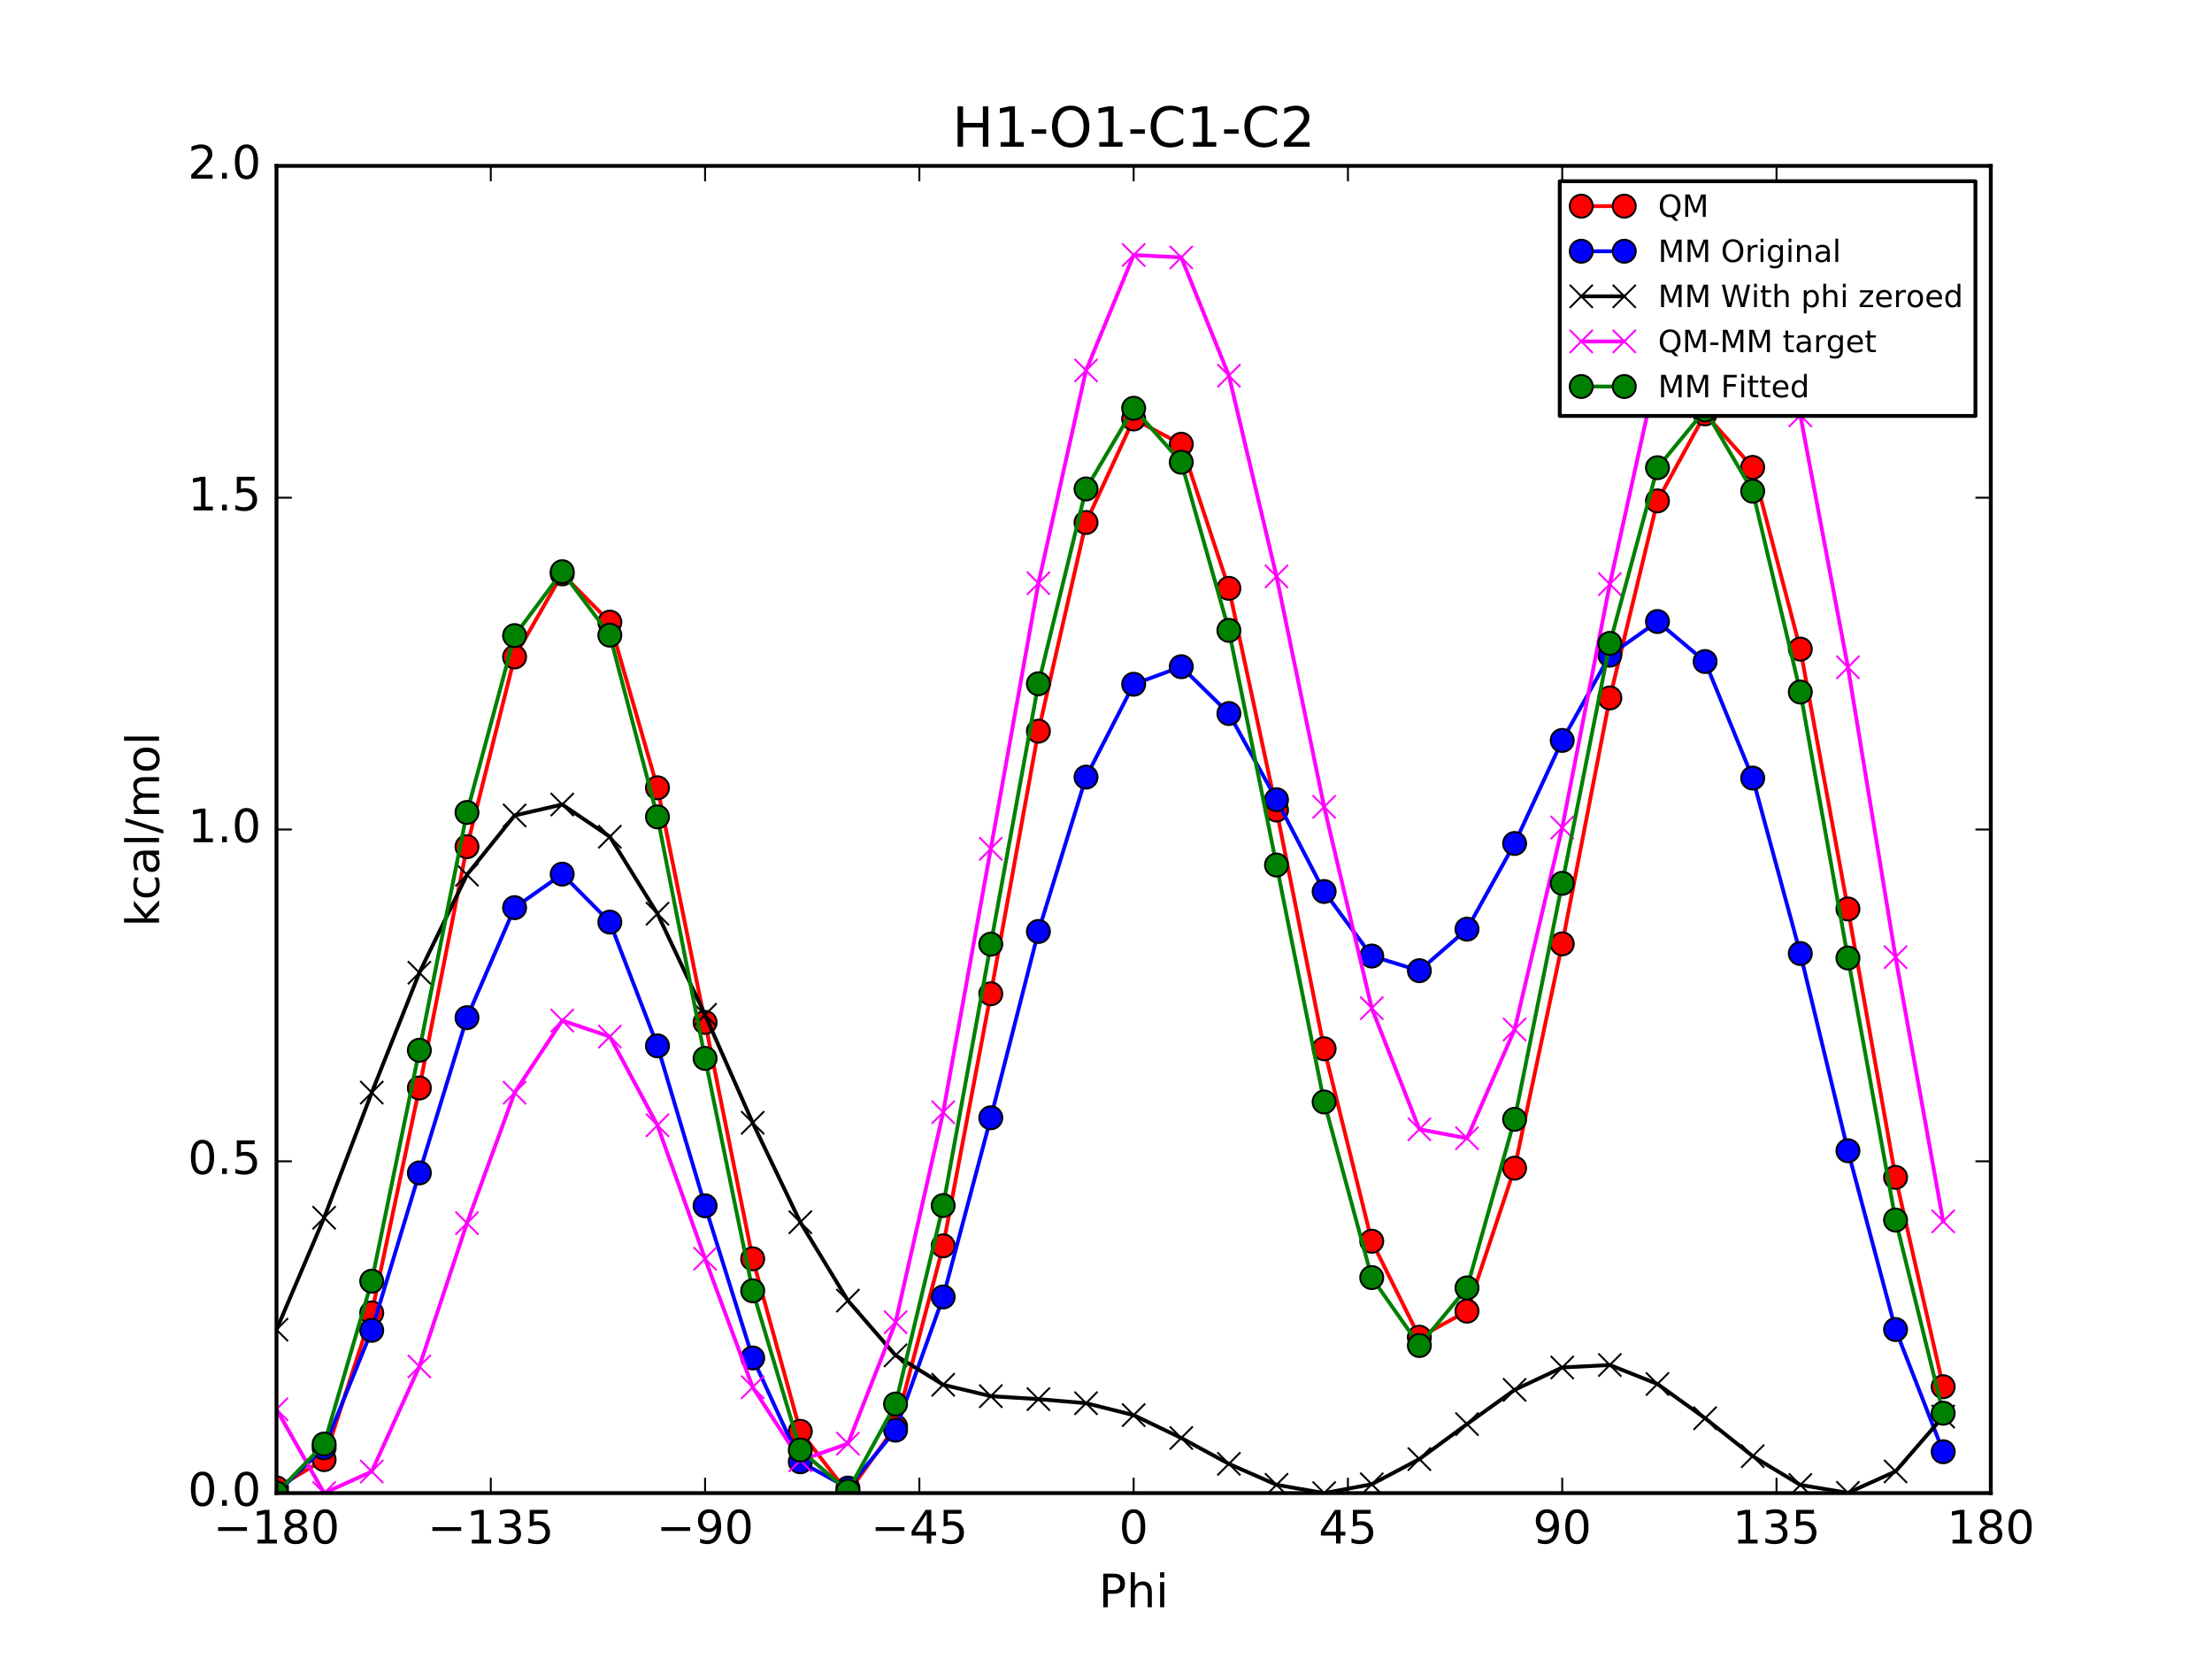 <?xml version="1.0" encoding="utf-8" standalone="no"?>
<!DOCTYPE svg PUBLIC "-//W3C//DTD SVG 1.1//EN"
  "http://www.w3.org/Graphics/SVG/1.1/DTD/svg11.dtd">
<!-- Created with matplotlib (http://matplotlib.org/) -->
<svg height="432pt" version="1.1" viewBox="0 0 576 432" width="576pt" xmlns="http://www.w3.org/2000/svg" xmlns:xlink="http://www.w3.org/1999/xlink">
 <defs>
  <style type="text/css">
*{stroke-linecap:butt;stroke-linejoin:round;stroke-miterlimit:100000;}
  </style>
 </defs>
 <g id="figure_1">
  <g id="patch_1">
   <path d="M 0 432 
L 576 432 
L 576 0 
L 0 0 
z
" style="fill:#ffffff;"/>
  </g>
  <g id="axes_1">
   <g id="patch_2">
    <path d="M 72 388.8 
L 518.4 388.8 
L 518.4 43.2 
L 72 43.2 
z
" style="fill:#ffffff;"/>
   </g>
   <g id="line2d_1">
    <path clip-path="url(#p2e9e40f74b)" d="M 71.999 387.426 
L 84.4 380.09 
L 96.8 341.88 
L 109.2 283.309 
L 121.6 220.476 
L 134 171.074 
L 146.4 149.437 
L 158.8 162.001 
L 171.2 205.14 
L 183.6 266.223 
L 196 327.788 
L 208.4 372.72 
L 220.8 388.8 
L 233.2 371.443 
L 245.6 324.41 
L 258 258.779 
L 270.4 190.395 
L 282.8 136.057 
L 295.201 109.093 
L 307.6 115.679 
L 320 153.201 
L 332.4 210.924 
L 344.8 273.092 
L 357.2 323.214 
L 369.6 348.205 
L 382 341.42 
L 394.4 304.19 
L 406.8 245.779 
L 419.2 181.737 
L 431.6 130.43 
L 444 107.78 
L 456.4 121.707 
L 468.8 169.029 
L 481.2 236.691 
L 493.6 306.591 
L 506 361.1 
" style="fill:none;stroke:#ff0000;stroke-linecap:square;"/>
    <defs>
     <path d="M 0 3 
C 0.796 3 1.559 2.684 2.121 2.121 
C 2.684 1.559 3 0.796 3 0 
C 3 -0.796 2.684 -1.559 2.121 -2.121 
C 1.559 -2.684 0.796 -3 0 -3 
C -0.796 -3 -1.559 -2.684 -2.121 -2.121 
C -2.684 -1.559 -3 -0.796 -3 0 
C -3 0.796 -2.684 1.559 -2.121 2.121 
C -1.559 2.684 -0.796 3 0 3 
z
" id="m0a4143862d" style="stroke:#000000;stroke-width:0.5;"/>
    </defs>
    <g clip-path="url(#p2e9e40f74b)">
     <use style="fill:#ff0000;stroke:#000000;stroke-width:0.5;" x="71.999" xlink:href="#m0a4143862d" y="387.426"/>
     <use style="fill:#ff0000;stroke:#000000;stroke-width:0.5;" x="84.4" xlink:href="#m0a4143862d" y="380.09"/>
     <use style="fill:#ff0000;stroke:#000000;stroke-width:0.5;" x="96.8" xlink:href="#m0a4143862d" y="341.88"/>
     <use style="fill:#ff0000;stroke:#000000;stroke-width:0.5;" x="109.2" xlink:href="#m0a4143862d" y="283.309"/>
     <use style="fill:#ff0000;stroke:#000000;stroke-width:0.5;" x="121.6" xlink:href="#m0a4143862d" y="220.476"/>
     <use style="fill:#ff0000;stroke:#000000;stroke-width:0.5;" x="134" xlink:href="#m0a4143862d" y="171.074"/>
     <use style="fill:#ff0000;stroke:#000000;stroke-width:0.5;" x="146.4" xlink:href="#m0a4143862d" y="149.437"/>
     <use style="fill:#ff0000;stroke:#000000;stroke-width:0.5;" x="158.8" xlink:href="#m0a4143862d" y="162.001"/>
     <use style="fill:#ff0000;stroke:#000000;stroke-width:0.5;" x="171.2" xlink:href="#m0a4143862d" y="205.14"/>
     <use style="fill:#ff0000;stroke:#000000;stroke-width:0.5;" x="183.6" xlink:href="#m0a4143862d" y="266.223"/>
     <use style="fill:#ff0000;stroke:#000000;stroke-width:0.5;" x="196" xlink:href="#m0a4143862d" y="327.788"/>
     <use style="fill:#ff0000;stroke:#000000;stroke-width:0.5;" x="208.4" xlink:href="#m0a4143862d" y="372.72"/>
     <use style="fill:#ff0000;stroke:#000000;stroke-width:0.5;" x="220.8" xlink:href="#m0a4143862d" y="388.8"/>
     <use style="fill:#ff0000;stroke:#000000;stroke-width:0.5;" x="233.2" xlink:href="#m0a4143862d" y="371.443"/>
     <use style="fill:#ff0000;stroke:#000000;stroke-width:0.5;" x="245.6" xlink:href="#m0a4143862d" y="324.41"/>
     <use style="fill:#ff0000;stroke:#000000;stroke-width:0.5;" x="258" xlink:href="#m0a4143862d" y="258.779"/>
     <use style="fill:#ff0000;stroke:#000000;stroke-width:0.5;" x="270.4" xlink:href="#m0a4143862d" y="190.395"/>
     <use style="fill:#ff0000;stroke:#000000;stroke-width:0.5;" x="282.8" xlink:href="#m0a4143862d" y="136.057"/>
     <use style="fill:#ff0000;stroke:#000000;stroke-width:0.5;" x="295.201" xlink:href="#m0a4143862d" y="109.093"/>
     <use style="fill:#ff0000;stroke:#000000;stroke-width:0.5;" x="307.6" xlink:href="#m0a4143862d" y="115.679"/>
     <use style="fill:#ff0000;stroke:#000000;stroke-width:0.5;" x="320" xlink:href="#m0a4143862d" y="153.201"/>
     <use style="fill:#ff0000;stroke:#000000;stroke-width:0.5;" x="332.4" xlink:href="#m0a4143862d" y="210.924"/>
     <use style="fill:#ff0000;stroke:#000000;stroke-width:0.5;" x="344.8" xlink:href="#m0a4143862d" y="273.092"/>
     <use style="fill:#ff0000;stroke:#000000;stroke-width:0.5;" x="357.2" xlink:href="#m0a4143862d" y="323.214"/>
     <use style="fill:#ff0000;stroke:#000000;stroke-width:0.5;" x="369.6" xlink:href="#m0a4143862d" y="348.205"/>
     <use style="fill:#ff0000;stroke:#000000;stroke-width:0.5;" x="382" xlink:href="#m0a4143862d" y="341.42"/>
     <use style="fill:#ff0000;stroke:#000000;stroke-width:0.5;" x="394.4" xlink:href="#m0a4143862d" y="304.19"/>
     <use style="fill:#ff0000;stroke:#000000;stroke-width:0.5;" x="406.8" xlink:href="#m0a4143862d" y="245.779"/>
     <use style="fill:#ff0000;stroke:#000000;stroke-width:0.5;" x="419.2" xlink:href="#m0a4143862d" y="181.737"/>
     <use style="fill:#ff0000;stroke:#000000;stroke-width:0.5;" x="431.6" xlink:href="#m0a4143862d" y="130.43"/>
     <use style="fill:#ff0000;stroke:#000000;stroke-width:0.5;" x="444" xlink:href="#m0a4143862d" y="107.78"/>
     <use style="fill:#ff0000;stroke:#000000;stroke-width:0.5;" x="456.4" xlink:href="#m0a4143862d" y="121.707"/>
     <use style="fill:#ff0000;stroke:#000000;stroke-width:0.5;" x="468.8" xlink:href="#m0a4143862d" y="169.029"/>
     <use style="fill:#ff0000;stroke:#000000;stroke-width:0.5;" x="481.2" xlink:href="#m0a4143862d" y="236.691"/>
     <use style="fill:#ff0000;stroke:#000000;stroke-width:0.5;" x="493.6" xlink:href="#m0a4143862d" y="306.591"/>
     <use style="fill:#ff0000;stroke:#000000;stroke-width:0.5;" x="506" xlink:href="#m0a4143862d" y="361.1"/>
    </g>
   </g>
   <g id="line2d_2">
    <path clip-path="url(#p2e9e40f74b)" d="M 71.999 388.8 
L 84.4 377.006 
L 96.8 346.412 
L 109.2 305.419 
L 121.6 264.995 
L 134 236.35 
L 146.4 227.619 
L 158.8 240.115 
L 171.2 272.345 
L 183.6 313.984 
L 196 353.609 
L 208.4 380.646 
L 220.8 387.486 
L 233.2 372.417 
L 245.6 337.725 
L 258 291.069 
L 270.4 242.551 
L 282.8 202.361 
L 295.201 178.176 
L 307.6 173.609 
L 320 185.798 
L 332.4 208.242 
L 344.8 232.142 
L 357.2 248.954 
L 369.6 252.767 
L 382 241.955 
L 394.4 219.638 
L 406.8 192.804 
L 419.2 170.608 
L 431.6 161.842 
L 444 172.26 
L 456.4 202.609 
L 468.8 248.292 
L 481.2 299.647 
L 493.6 346.208 
L 506 378.029 
" style="fill:none;stroke:#0000ff;stroke-linecap:square;"/>
    <defs>
     <path d="M 0 3 
C 0.796 3 1.559 2.684 2.121 2.121 
C 2.684 1.559 3 0.796 3 0 
C 3 -0.796 2.684 -1.559 2.121 -2.121 
C 1.559 -2.684 0.796 -3 0 -3 
C -0.796 -3 -1.559 -2.684 -2.121 -2.121 
C -2.684 -1.559 -3 -0.796 -3 0 
C -3 0.796 -2.684 1.559 -2.121 2.121 
C -1.559 2.684 -0.796 3 0 3 
z
" id="m59831b2084" style="stroke:#000000;stroke-width:0.5;"/>
    </defs>
    <g clip-path="url(#p2e9e40f74b)">
     <use style="fill:#0000ff;stroke:#000000;stroke-width:0.5;" x="71.999" xlink:href="#m59831b2084" y="388.8"/>
     <use style="fill:#0000ff;stroke:#000000;stroke-width:0.5;" x="84.4" xlink:href="#m59831b2084" y="377.006"/>
     <use style="fill:#0000ff;stroke:#000000;stroke-width:0.5;" x="96.8" xlink:href="#m59831b2084" y="346.412"/>
     <use style="fill:#0000ff;stroke:#000000;stroke-width:0.5;" x="109.2" xlink:href="#m59831b2084" y="305.419"/>
     <use style="fill:#0000ff;stroke:#000000;stroke-width:0.5;" x="121.6" xlink:href="#m59831b2084" y="264.995"/>
     <use style="fill:#0000ff;stroke:#000000;stroke-width:0.5;" x="134" xlink:href="#m59831b2084" y="236.35"/>
     <use style="fill:#0000ff;stroke:#000000;stroke-width:0.5;" x="146.4" xlink:href="#m59831b2084" y="227.619"/>
     <use style="fill:#0000ff;stroke:#000000;stroke-width:0.5;" x="158.8" xlink:href="#m59831b2084" y="240.115"/>
     <use style="fill:#0000ff;stroke:#000000;stroke-width:0.5;" x="171.2" xlink:href="#m59831b2084" y="272.345"/>
     <use style="fill:#0000ff;stroke:#000000;stroke-width:0.5;" x="183.6" xlink:href="#m59831b2084" y="313.984"/>
     <use style="fill:#0000ff;stroke:#000000;stroke-width:0.5;" x="196" xlink:href="#m59831b2084" y="353.609"/>
     <use style="fill:#0000ff;stroke:#000000;stroke-width:0.5;" x="208.4" xlink:href="#m59831b2084" y="380.646"/>
     <use style="fill:#0000ff;stroke:#000000;stroke-width:0.5;" x="220.8" xlink:href="#m59831b2084" y="387.486"/>
     <use style="fill:#0000ff;stroke:#000000;stroke-width:0.5;" x="233.2" xlink:href="#m59831b2084" y="372.417"/>
     <use style="fill:#0000ff;stroke:#000000;stroke-width:0.5;" x="245.6" xlink:href="#m59831b2084" y="337.725"/>
     <use style="fill:#0000ff;stroke:#000000;stroke-width:0.5;" x="258" xlink:href="#m59831b2084" y="291.069"/>
     <use style="fill:#0000ff;stroke:#000000;stroke-width:0.5;" x="270.4" xlink:href="#m59831b2084" y="242.551"/>
     <use style="fill:#0000ff;stroke:#000000;stroke-width:0.5;" x="282.8" xlink:href="#m59831b2084" y="202.361"/>
     <use style="fill:#0000ff;stroke:#000000;stroke-width:0.5;" x="295.201" xlink:href="#m59831b2084" y="178.176"/>
     <use style="fill:#0000ff;stroke:#000000;stroke-width:0.5;" x="307.6" xlink:href="#m59831b2084" y="173.609"/>
     <use style="fill:#0000ff;stroke:#000000;stroke-width:0.5;" x="320" xlink:href="#m59831b2084" y="185.798"/>
     <use style="fill:#0000ff;stroke:#000000;stroke-width:0.5;" x="332.4" xlink:href="#m59831b2084" y="208.242"/>
     <use style="fill:#0000ff;stroke:#000000;stroke-width:0.5;" x="344.8" xlink:href="#m59831b2084" y="232.142"/>
     <use style="fill:#0000ff;stroke:#000000;stroke-width:0.5;" x="357.2" xlink:href="#m59831b2084" y="248.954"/>
     <use style="fill:#0000ff;stroke:#000000;stroke-width:0.5;" x="369.6" xlink:href="#m59831b2084" y="252.767"/>
     <use style="fill:#0000ff;stroke:#000000;stroke-width:0.5;" x="382" xlink:href="#m59831b2084" y="241.955"/>
     <use style="fill:#0000ff;stroke:#000000;stroke-width:0.5;" x="394.4" xlink:href="#m59831b2084" y="219.638"/>
     <use style="fill:#0000ff;stroke:#000000;stroke-width:0.5;" x="406.8" xlink:href="#m59831b2084" y="192.804"/>
     <use style="fill:#0000ff;stroke:#000000;stroke-width:0.5;" x="419.2" xlink:href="#m59831b2084" y="170.608"/>
     <use style="fill:#0000ff;stroke:#000000;stroke-width:0.5;" x="431.6" xlink:href="#m59831b2084" y="161.842"/>
     <use style="fill:#0000ff;stroke:#000000;stroke-width:0.5;" x="444" xlink:href="#m59831b2084" y="172.26"/>
     <use style="fill:#0000ff;stroke:#000000;stroke-width:0.5;" x="456.4" xlink:href="#m59831b2084" y="202.609"/>
     <use style="fill:#0000ff;stroke:#000000;stroke-width:0.5;" x="468.8" xlink:href="#m59831b2084" y="248.292"/>
     <use style="fill:#0000ff;stroke:#000000;stroke-width:0.5;" x="481.2" xlink:href="#m59831b2084" y="299.647"/>
     <use style="fill:#0000ff;stroke:#000000;stroke-width:0.5;" x="493.6" xlink:href="#m59831b2084" y="346.208"/>
     <use style="fill:#0000ff;stroke:#000000;stroke-width:0.5;" x="506" xlink:href="#m59831b2084" y="378.029"/>
    </g>
   </g>
   <g id="line2d_3">
    <path clip-path="url(#p2e9e40f74b)" d="M 71.999 346.251 
L 84.4 317.097 
L 96.8 284.506 
L 109.2 253.295 
L 121.6 227.773 
L 134 212.345 
L 146.4 209.496 
L 158.8 217.886 
L 171.2 237.927 
L 183.6 264.258 
L 196 292.369 
L 208.4 318.264 
L 220.8 338.672 
L 233.2 352.933 
L 245.6 360.593 
L 258 363.56 
L 270.4 364.33 
L 282.8 365.393 
L 295.201 368.498 
L 307.6 374.45 
L 320 381.185 
L 332.4 386.639 
L 344.8 388.8 
L 357.2 386.502 
L 369.6 379.946 
L 382 370.833 
L 394.4 361.921 
L 406.8 356.089 
L 419.2 355.445 
L 431.6 360.387 
L 444 369.303 
L 456.4 379.185 
L 468.8 386.678 
L 481.2 388.736 
L 493.6 383.147 
L 506 368.866 
" style="fill:none;stroke:#000000;stroke-linecap:square;"/>
    <defs>
     <path d="M -3 3 
L 3 -3 
M -3 -3 
L 3 3 
" id="m390452fdbb" style="stroke:#000000;stroke-width:0.5;"/>
    </defs>
    <g clip-path="url(#p2e9e40f74b)">
     <use style="stroke:#000000;stroke-width:0.5;" x="71.999" xlink:href="#m390452fdbb" y="346.251"/>
     <use style="stroke:#000000;stroke-width:0.5;" x="84.4" xlink:href="#m390452fdbb" y="317.097"/>
     <use style="stroke:#000000;stroke-width:0.5;" x="96.8" xlink:href="#m390452fdbb" y="284.506"/>
     <use style="stroke:#000000;stroke-width:0.5;" x="109.2" xlink:href="#m390452fdbb" y="253.295"/>
     <use style="stroke:#000000;stroke-width:0.5;" x="121.6" xlink:href="#m390452fdbb" y="227.773"/>
     <use style="stroke:#000000;stroke-width:0.5;" x="134" xlink:href="#m390452fdbb" y="212.345"/>
     <use style="stroke:#000000;stroke-width:0.5;" x="146.4" xlink:href="#m390452fdbb" y="209.496"/>
     <use style="stroke:#000000;stroke-width:0.5;" x="158.8" xlink:href="#m390452fdbb" y="217.886"/>
     <use style="stroke:#000000;stroke-width:0.5;" x="171.2" xlink:href="#m390452fdbb" y="237.927"/>
     <use style="stroke:#000000;stroke-width:0.5;" x="183.6" xlink:href="#m390452fdbb" y="264.258"/>
     <use style="stroke:#000000;stroke-width:0.5;" x="196" xlink:href="#m390452fdbb" y="292.369"/>
     <use style="stroke:#000000;stroke-width:0.5;" x="208.4" xlink:href="#m390452fdbb" y="318.264"/>
     <use style="stroke:#000000;stroke-width:0.5;" x="220.8" xlink:href="#m390452fdbb" y="338.672"/>
     <use style="stroke:#000000;stroke-width:0.5;" x="233.2" xlink:href="#m390452fdbb" y="352.933"/>
     <use style="stroke:#000000;stroke-width:0.5;" x="245.6" xlink:href="#m390452fdbb" y="360.593"/>
     <use style="stroke:#000000;stroke-width:0.5;" x="258" xlink:href="#m390452fdbb" y="363.56"/>
     <use style="stroke:#000000;stroke-width:0.5;" x="270.4" xlink:href="#m390452fdbb" y="364.33"/>
     <use style="stroke:#000000;stroke-width:0.5;" x="282.8" xlink:href="#m390452fdbb" y="365.393"/>
     <use style="stroke:#000000;stroke-width:0.5;" x="295.201" xlink:href="#m390452fdbb" y="368.498"/>
     <use style="stroke:#000000;stroke-width:0.5;" x="307.6" xlink:href="#m390452fdbb" y="374.45"/>
     <use style="stroke:#000000;stroke-width:0.5;" x="320" xlink:href="#m390452fdbb" y="381.185"/>
     <use style="stroke:#000000;stroke-width:0.5;" x="332.4" xlink:href="#m390452fdbb" y="386.639"/>
     <use style="stroke:#000000;stroke-width:0.5;" x="344.8" xlink:href="#m390452fdbb" y="388.8"/>
     <use style="stroke:#000000;stroke-width:0.5;" x="357.2" xlink:href="#m390452fdbb" y="386.502"/>
     <use style="stroke:#000000;stroke-width:0.5;" x="369.6" xlink:href="#m390452fdbb" y="379.946"/>
     <use style="stroke:#000000;stroke-width:0.5;" x="382" xlink:href="#m390452fdbb" y="370.833"/>
     <use style="stroke:#000000;stroke-width:0.5;" x="394.4" xlink:href="#m390452fdbb" y="361.921"/>
     <use style="stroke:#000000;stroke-width:0.5;" x="406.8" xlink:href="#m390452fdbb" y="356.089"/>
     <use style="stroke:#000000;stroke-width:0.5;" x="419.2" xlink:href="#m390452fdbb" y="355.445"/>
     <use style="stroke:#000000;stroke-width:0.5;" x="431.6" xlink:href="#m390452fdbb" y="360.387"/>
     <use style="stroke:#000000;stroke-width:0.5;" x="444" xlink:href="#m390452fdbb" y="369.303"/>
     <use style="stroke:#000000;stroke-width:0.5;" x="456.4" xlink:href="#m390452fdbb" y="379.185"/>
     <use style="stroke:#000000;stroke-width:0.5;" x="468.8" xlink:href="#m390452fdbb" y="386.678"/>
     <use style="stroke:#000000;stroke-width:0.5;" x="481.2" xlink:href="#m390452fdbb" y="388.736"/>
     <use style="stroke:#000000;stroke-width:0.5;" x="493.6" xlink:href="#m390452fdbb" y="383.147"/>
     <use style="stroke:#000000;stroke-width:0.5;" x="506" xlink:href="#m390452fdbb" y="368.866"/>
    </g>
   </g>
   <g id="line2d_4">
    <path clip-path="url(#p2e9e40f74b)" d="M 71.999 366.983 
L 84.4 388.8 
L 96.8 383.182 
L 109.2 355.822 
L 121.6 318.51 
L 134 284.536 
L 146.4 265.748 
L 158.8 269.923 
L 171.2 293.02 
L 183.6 327.772 
L 196 361.227 
L 208.4 380.264 
L 220.8 375.935 
L 233.2 344.318 
L 245.6 289.625 
L 258 221.026 
L 270.4 151.873 
L 282.8 96.471 
L 295.201 66.402 
L 307.6 67.037 
L 320 97.824 
L 332.4 150.092 
L 344.8 210.099 
L 357.2 262.52 
L 369.6 294.066 
L 382 296.395 
L 394.4 268.076 
L 406.8 215.497 
L 419.2 152.1 
L 431.6 95.85 
L 444 64.285 
L 456.4 68.329 
L 468.8 108.159 
L 481.2 173.763 
L 493.6 249.251 
L 506 318.041 
" style="fill:none;stroke:#ff00ff;stroke-linecap:square;"/>
    <defs>
     <path d="M -3 3 
L 3 -3 
M -3 -3 
L 3 3 
" id="m1f71c19d8a" style="stroke:#ff00ff;stroke-width:0.5;"/>
    </defs>
    <g clip-path="url(#p2e9e40f74b)">
     <use style="fill:#ff00ff;stroke:#ff00ff;stroke-width:0.5;" x="71.999" xlink:href="#m1f71c19d8a" y="366.983"/>
     <use style="fill:#ff00ff;stroke:#ff00ff;stroke-width:0.5;" x="84.4" xlink:href="#m1f71c19d8a" y="388.8"/>
     <use style="fill:#ff00ff;stroke:#ff00ff;stroke-width:0.5;" x="96.8" xlink:href="#m1f71c19d8a" y="383.182"/>
     <use style="fill:#ff00ff;stroke:#ff00ff;stroke-width:0.5;" x="109.2" xlink:href="#m1f71c19d8a" y="355.822"/>
     <use style="fill:#ff00ff;stroke:#ff00ff;stroke-width:0.5;" x="121.6" xlink:href="#m1f71c19d8a" y="318.51"/>
     <use style="fill:#ff00ff;stroke:#ff00ff;stroke-width:0.5;" x="134" xlink:href="#m1f71c19d8a" y="284.536"/>
     <use style="fill:#ff00ff;stroke:#ff00ff;stroke-width:0.5;" x="146.4" xlink:href="#m1f71c19d8a" y="265.748"/>
     <use style="fill:#ff00ff;stroke:#ff00ff;stroke-width:0.5;" x="158.8" xlink:href="#m1f71c19d8a" y="269.923"/>
     <use style="fill:#ff00ff;stroke:#ff00ff;stroke-width:0.5;" x="171.2" xlink:href="#m1f71c19d8a" y="293.02"/>
     <use style="fill:#ff00ff;stroke:#ff00ff;stroke-width:0.5;" x="183.6" xlink:href="#m1f71c19d8a" y="327.772"/>
     <use style="fill:#ff00ff;stroke:#ff00ff;stroke-width:0.5;" x="196" xlink:href="#m1f71c19d8a" y="361.227"/>
     <use style="fill:#ff00ff;stroke:#ff00ff;stroke-width:0.5;" x="208.4" xlink:href="#m1f71c19d8a" y="380.264"/>
     <use style="fill:#ff00ff;stroke:#ff00ff;stroke-width:0.5;" x="220.8" xlink:href="#m1f71c19d8a" y="375.935"/>
     <use style="fill:#ff00ff;stroke:#ff00ff;stroke-width:0.5;" x="233.2" xlink:href="#m1f71c19d8a" y="344.318"/>
     <use style="fill:#ff00ff;stroke:#ff00ff;stroke-width:0.5;" x="245.6" xlink:href="#m1f71c19d8a" y="289.625"/>
     <use style="fill:#ff00ff;stroke:#ff00ff;stroke-width:0.5;" x="258" xlink:href="#m1f71c19d8a" y="221.026"/>
     <use style="fill:#ff00ff;stroke:#ff00ff;stroke-width:0.5;" x="270.4" xlink:href="#m1f71c19d8a" y="151.873"/>
     <use style="fill:#ff00ff;stroke:#ff00ff;stroke-width:0.5;" x="282.8" xlink:href="#m1f71c19d8a" y="96.471"/>
     <use style="fill:#ff00ff;stroke:#ff00ff;stroke-width:0.5;" x="295.201" xlink:href="#m1f71c19d8a" y="66.402"/>
     <use style="fill:#ff00ff;stroke:#ff00ff;stroke-width:0.5;" x="307.6" xlink:href="#m1f71c19d8a" y="67.037"/>
     <use style="fill:#ff00ff;stroke:#ff00ff;stroke-width:0.5;" x="320" xlink:href="#m1f71c19d8a" y="97.824"/>
     <use style="fill:#ff00ff;stroke:#ff00ff;stroke-width:0.5;" x="332.4" xlink:href="#m1f71c19d8a" y="150.092"/>
     <use style="fill:#ff00ff;stroke:#ff00ff;stroke-width:0.5;" x="344.8" xlink:href="#m1f71c19d8a" y="210.099"/>
     <use style="fill:#ff00ff;stroke:#ff00ff;stroke-width:0.5;" x="357.2" xlink:href="#m1f71c19d8a" y="262.52"/>
     <use style="fill:#ff00ff;stroke:#ff00ff;stroke-width:0.5;" x="369.6" xlink:href="#m1f71c19d8a" y="294.066"/>
     <use style="fill:#ff00ff;stroke:#ff00ff;stroke-width:0.5;" x="382" xlink:href="#m1f71c19d8a" y="296.395"/>
     <use style="fill:#ff00ff;stroke:#ff00ff;stroke-width:0.5;" x="394.4" xlink:href="#m1f71c19d8a" y="268.076"/>
     <use style="fill:#ff00ff;stroke:#ff00ff;stroke-width:0.5;" x="406.8" xlink:href="#m1f71c19d8a" y="215.497"/>
     <use style="fill:#ff00ff;stroke:#ff00ff;stroke-width:0.5;" x="419.2" xlink:href="#m1f71c19d8a" y="152.1"/>
     <use style="fill:#ff00ff;stroke:#ff00ff;stroke-width:0.5;" x="431.6" xlink:href="#m1f71c19d8a" y="95.85"/>
     <use style="fill:#ff00ff;stroke:#ff00ff;stroke-width:0.5;" x="444" xlink:href="#m1f71c19d8a" y="64.285"/>
     <use style="fill:#ff00ff;stroke:#ff00ff;stroke-width:0.5;" x="456.4" xlink:href="#m1f71c19d8a" y="68.329"/>
     <use style="fill:#ff00ff;stroke:#ff00ff;stroke-width:0.5;" x="468.8" xlink:href="#m1f71c19d8a" y="108.159"/>
     <use style="fill:#ff00ff;stroke:#ff00ff;stroke-width:0.5;" x="481.2" xlink:href="#m1f71c19d8a" y="173.763"/>
     <use style="fill:#ff00ff;stroke:#ff00ff;stroke-width:0.5;" x="493.6" xlink:href="#m1f71c19d8a" y="249.251"/>
     <use style="fill:#ff00ff;stroke:#ff00ff;stroke-width:0.5;" x="506" xlink:href="#m1f71c19d8a" y="318.041"/>
    </g>
   </g>
   <g id="line2d_5">
    <path clip-path="url(#p2e9e40f74b)" d="M 71.999 388.8 
L 84.4 376.025 
L 96.8 333.619 
L 109.2 273.484 
L 121.6 211.559 
L 134 165.51 
L 146.4 148.871 
L 158.8 165.399 
L 171.2 212.714 
L 183.6 275.603 
L 196 336.124 
L 208.4 377.581 
L 220.8 388.296 
L 233.2 365.608 
L 245.6 313.926 
L 258 245.857 
L 270.4 178.05 
L 282.8 127.32 
L 295.201 106.308 
L 307.6 120.363 
L 320 164.143 
L 332.4 225.254 
L 344.8 286.949 
L 357.2 332.681 
L 369.6 350.37 
L 382 335.367 
L 394.4 291.473 
L 406.8 230.014 
L 419.2 167.531 
L 431.6 121.792 
L 444 106.759 
L 456.4 127.911 
L 468.8 180.2 
L 481.2 249.458 
L 493.6 317.693 
L 506 367.995 
" style="fill:none;stroke:#008000;stroke-linecap:square;"/>
    <defs>
     <path d="M 0 3 
C 0.796 3 1.559 2.684 2.121 2.121 
C 2.684 1.559 3 0.796 3 0 
C 3 -0.796 2.684 -1.559 2.121 -2.121 
C 1.559 -2.684 0.796 -3 0 -3 
C -0.796 -3 -1.559 -2.684 -2.121 -2.121 
C -2.684 -1.559 -3 -0.796 -3 0 
C -3 0.796 -2.684 1.559 -2.121 2.121 
C -1.559 2.684 -0.796 3 0 3 
z
" id="m4033e84816" style="stroke:#000000;stroke-width:0.5;"/>
    </defs>
    <g clip-path="url(#p2e9e40f74b)">
     <use style="fill:#008000;stroke:#000000;stroke-width:0.5;" x="71.999" xlink:href="#m4033e84816" y="388.8"/>
     <use style="fill:#008000;stroke:#000000;stroke-width:0.5;" x="84.4" xlink:href="#m4033e84816" y="376.025"/>
     <use style="fill:#008000;stroke:#000000;stroke-width:0.5;" x="96.8" xlink:href="#m4033e84816" y="333.619"/>
     <use style="fill:#008000;stroke:#000000;stroke-width:0.5;" x="109.2" xlink:href="#m4033e84816" y="273.484"/>
     <use style="fill:#008000;stroke:#000000;stroke-width:0.5;" x="121.6" xlink:href="#m4033e84816" y="211.559"/>
     <use style="fill:#008000;stroke:#000000;stroke-width:0.5;" x="134" xlink:href="#m4033e84816" y="165.51"/>
     <use style="fill:#008000;stroke:#000000;stroke-width:0.5;" x="146.4" xlink:href="#m4033e84816" y="148.871"/>
     <use style="fill:#008000;stroke:#000000;stroke-width:0.5;" x="158.8" xlink:href="#m4033e84816" y="165.399"/>
     <use style="fill:#008000;stroke:#000000;stroke-width:0.5;" x="171.2" xlink:href="#m4033e84816" y="212.714"/>
     <use style="fill:#008000;stroke:#000000;stroke-width:0.5;" x="183.6" xlink:href="#m4033e84816" y="275.603"/>
     <use style="fill:#008000;stroke:#000000;stroke-width:0.5;" x="196" xlink:href="#m4033e84816" y="336.124"/>
     <use style="fill:#008000;stroke:#000000;stroke-width:0.5;" x="208.4" xlink:href="#m4033e84816" y="377.581"/>
     <use style="fill:#008000;stroke:#000000;stroke-width:0.5;" x="220.8" xlink:href="#m4033e84816" y="388.296"/>
     <use style="fill:#008000;stroke:#000000;stroke-width:0.5;" x="233.2" xlink:href="#m4033e84816" y="365.608"/>
     <use style="fill:#008000;stroke:#000000;stroke-width:0.5;" x="245.6" xlink:href="#m4033e84816" y="313.926"/>
     <use style="fill:#008000;stroke:#000000;stroke-width:0.5;" x="258" xlink:href="#m4033e84816" y="245.857"/>
     <use style="fill:#008000;stroke:#000000;stroke-width:0.5;" x="270.4" xlink:href="#m4033e84816" y="178.05"/>
     <use style="fill:#008000;stroke:#000000;stroke-width:0.5;" x="282.8" xlink:href="#m4033e84816" y="127.32"/>
     <use style="fill:#008000;stroke:#000000;stroke-width:0.5;" x="295.201" xlink:href="#m4033e84816" y="106.308"/>
     <use style="fill:#008000;stroke:#000000;stroke-width:0.5;" x="307.6" xlink:href="#m4033e84816" y="120.363"/>
     <use style="fill:#008000;stroke:#000000;stroke-width:0.5;" x="320" xlink:href="#m4033e84816" y="164.143"/>
     <use style="fill:#008000;stroke:#000000;stroke-width:0.5;" x="332.4" xlink:href="#m4033e84816" y="225.254"/>
     <use style="fill:#008000;stroke:#000000;stroke-width:0.5;" x="344.8" xlink:href="#m4033e84816" y="286.949"/>
     <use style="fill:#008000;stroke:#000000;stroke-width:0.5;" x="357.2" xlink:href="#m4033e84816" y="332.681"/>
     <use style="fill:#008000;stroke:#000000;stroke-width:0.5;" x="369.6" xlink:href="#m4033e84816" y="350.37"/>
     <use style="fill:#008000;stroke:#000000;stroke-width:0.5;" x="382" xlink:href="#m4033e84816" y="335.367"/>
     <use style="fill:#008000;stroke:#000000;stroke-width:0.5;" x="394.4" xlink:href="#m4033e84816" y="291.473"/>
     <use style="fill:#008000;stroke:#000000;stroke-width:0.5;" x="406.8" xlink:href="#m4033e84816" y="230.014"/>
     <use style="fill:#008000;stroke:#000000;stroke-width:0.5;" x="419.2" xlink:href="#m4033e84816" y="167.531"/>
     <use style="fill:#008000;stroke:#000000;stroke-width:0.5;" x="431.6" xlink:href="#m4033e84816" y="121.792"/>
     <use style="fill:#008000;stroke:#000000;stroke-width:0.5;" x="444" xlink:href="#m4033e84816" y="106.759"/>
     <use style="fill:#008000;stroke:#000000;stroke-width:0.5;" x="456.4" xlink:href="#m4033e84816" y="127.911"/>
     <use style="fill:#008000;stroke:#000000;stroke-width:0.5;" x="468.8" xlink:href="#m4033e84816" y="180.2"/>
     <use style="fill:#008000;stroke:#000000;stroke-width:0.5;" x="481.2" xlink:href="#m4033e84816" y="249.458"/>
     <use style="fill:#008000;stroke:#000000;stroke-width:0.5;" x="493.6" xlink:href="#m4033e84816" y="317.693"/>
     <use style="fill:#008000;stroke:#000000;stroke-width:0.5;" x="506" xlink:href="#m4033e84816" y="367.995"/>
    </g>
   </g>
   <g id="patch_3">
    <path d="M 72 43.2 
L 518.4 43.2 
" style="fill:none;stroke:#000000;stroke-linecap:square;stroke-linejoin:miter;"/>
   </g>
   <g id="patch_4">
    <path d="M 518.4 388.8 
L 518.4 43.2 
" style="fill:none;stroke:#000000;stroke-linecap:square;stroke-linejoin:miter;"/>
   </g>
   <g id="patch_5">
    <path d="M 72 388.8 
L 72 43.2 
" style="fill:none;stroke:#000000;stroke-linecap:square;stroke-linejoin:miter;"/>
   </g>
   <g id="patch_6">
    <path d="M 72 388.8 
L 518.4 388.8 
" style="fill:none;stroke:#000000;stroke-linecap:square;stroke-linejoin:miter;"/>
   </g>
   <g id="matplotlib.axis_1">
    <g id="xtick_1">
     <g id="line2d_6">
      <defs>
       <path d="M 0 0 
L 0 -4 
" id="m84e7bc8d14" style="stroke:#000000;stroke-width:0.5;"/>
      </defs>
      <g>
       <use style="stroke:#000000;stroke-width:0.5;" x="72.0" xlink:href="#m84e7bc8d14" y="388.8"/>
      </g>
     </g>
     <g id="line2d_7">
      <defs>
       <path d="M 0 0 
L 0 4 
" id="m38e496c3f4" style="stroke:#000000;stroke-width:0.5;"/>
      </defs>
      <g>
       <use style="stroke:#000000;stroke-width:0.5;" x="72.0" xlink:href="#m38e496c3f4" y="43.2"/>
      </g>
     </g>
     <g id="text_1">
      <!-- −180 -->
      <defs>
       <path d="M 12.406 8.297 
L 28.516 8.297 
L 28.516 63.922 
L 10.984 60.406 
L 10.984 69.391 
L 28.422 72.906 
L 38.281 72.906 
L 38.281 8.297 
L 54.391 8.297 
L 54.391 0 
L 12.406 0 
z
" id="BitstreamVeraSans-Roman-31"/>
       <path d="M 31.781 34.625 
Q 24.75 34.625 20.719 30.859 
Q 16.703 27.094 16.703 20.516 
Q 16.703 13.922 20.719 10.156 
Q 24.75 6.391 31.781 6.391 
Q 38.812 6.391 42.859 10.172 
Q 46.922 13.969 46.922 20.516 
Q 46.922 27.094 42.891 30.859 
Q 38.875 34.625 31.781 34.625 
M 21.922 38.812 
Q 15.578 40.375 12.031 44.719 
Q 8.5 49.078 8.5 55.328 
Q 8.5 64.062 14.719 69.141 
Q 20.953 74.219 31.781 74.219 
Q 42.672 74.219 48.875 69.141 
Q 55.078 64.062 55.078 55.328 
Q 55.078 49.078 51.531 44.719 
Q 48 40.375 41.703 38.812 
Q 48.828 37.156 52.797 32.312 
Q 56.781 27.484 56.781 20.516 
Q 56.781 9.906 50.312 4.234 
Q 43.844 -1.422 31.781 -1.422 
Q 19.734 -1.422 13.25 4.234 
Q 6.781 9.906 6.781 20.516 
Q 6.781 27.484 10.781 32.312 
Q 14.797 37.156 21.922 38.812 
M 18.312 54.391 
Q 18.312 48.734 21.844 45.562 
Q 25.391 42.391 31.781 42.391 
Q 38.141 42.391 41.719 45.562 
Q 45.312 48.734 45.312 54.391 
Q 45.312 60.062 41.719 63.234 
Q 38.141 66.406 31.781 66.406 
Q 25.391 66.406 21.844 63.234 
Q 18.312 60.062 18.312 54.391 
" id="BitstreamVeraSans-Roman-38"/>
       <path d="M 10.594 35.5 
L 73.188 35.5 
L 73.188 27.203 
L 10.594 27.203 
z
" id="BitstreamVeraSans-Roman-2212"/>
       <path d="M 31.781 66.406 
Q 24.172 66.406 20.328 58.906 
Q 16.5 51.422 16.5 36.375 
Q 16.5 21.391 20.328 13.891 
Q 24.172 6.391 31.781 6.391 
Q 39.453 6.391 43.281 13.891 
Q 47.125 21.391 47.125 36.375 
Q 47.125 51.422 43.281 58.906 
Q 39.453 66.406 31.781 66.406 
M 31.781 74.219 
Q 44.047 74.219 50.516 64.516 
Q 56.984 54.828 56.984 36.375 
Q 56.984 17.969 50.516 8.266 
Q 44.047 -1.422 31.781 -1.422 
Q 19.531 -1.422 13.062 8.266 
Q 6.594 17.969 6.594 36.375 
Q 6.594 54.828 13.062 64.516 
Q 19.531 74.219 31.781 74.219 
" id="BitstreamVeraSans-Roman-30"/>
      </defs>
      <g transform="translate(55.52 401.918)scale(0.12 -0.12)">
       <use xlink:href="#BitstreamVeraSans-Roman-2212"/>
       <use x="83.789" xlink:href="#BitstreamVeraSans-Roman-31"/>
       <use x="147.412" xlink:href="#BitstreamVeraSans-Roman-38"/>
       <use x="211.035" xlink:href="#BitstreamVeraSans-Roman-30"/>
      </g>
     </g>
    </g>
    <g id="xtick_2">
     <g id="line2d_8">
      <g>
       <use style="stroke:#000000;stroke-width:0.5;" x="127.8" xlink:href="#m84e7bc8d14" y="388.8"/>
      </g>
     </g>
     <g id="line2d_9">
      <g>
       <use style="stroke:#000000;stroke-width:0.5;" x="127.8" xlink:href="#m38e496c3f4" y="43.2"/>
      </g>
     </g>
     <g id="text_2">
      <!-- −135 -->
      <defs>
       <path d="M 10.797 72.906 
L 49.516 72.906 
L 49.516 64.594 
L 19.828 64.594 
L 19.828 46.734 
Q 21.969 47.469 24.109 47.828 
Q 26.266 48.188 28.422 48.188 
Q 40.625 48.188 47.75 41.5 
Q 54.891 34.812 54.891 23.391 
Q 54.891 11.625 47.562 5.094 
Q 40.234 -1.422 26.906 -1.422 
Q 22.312 -1.422 17.547 -0.641 
Q 12.797 0.141 7.719 1.703 
L 7.719 11.625 
Q 12.109 9.234 16.797 8.062 
Q 21.484 6.891 26.703 6.891 
Q 35.156 6.891 40.078 11.328 
Q 45.016 15.766 45.016 23.391 
Q 45.016 31 40.078 35.438 
Q 35.156 39.891 26.703 39.891 
Q 22.75 39.891 18.812 39.016 
Q 14.891 38.141 10.797 36.281 
z
" id="BitstreamVeraSans-Roman-35"/>
       <path d="M 40.578 39.312 
Q 47.656 37.797 51.625 33 
Q 55.609 28.219 55.609 21.188 
Q 55.609 10.406 48.188 4.484 
Q 40.766 -1.422 27.094 -1.422 
Q 22.516 -1.422 17.656 -0.516 
Q 12.797 0.391 7.625 2.203 
L 7.625 11.719 
Q 11.719 9.328 16.594 8.109 
Q 21.484 6.891 26.812 6.891 
Q 36.078 6.891 40.938 10.547 
Q 45.797 14.203 45.797 21.188 
Q 45.797 27.641 41.281 31.266 
Q 36.766 34.906 28.719 34.906 
L 20.219 34.906 
L 20.219 43.016 
L 29.109 43.016 
Q 36.375 43.016 40.234 45.922 
Q 44.094 48.828 44.094 54.297 
Q 44.094 59.906 40.109 62.906 
Q 36.141 65.922 28.719 65.922 
Q 24.656 65.922 20.016 65.031 
Q 15.375 64.156 9.812 62.312 
L 9.812 71.094 
Q 15.438 72.656 20.344 73.438 
Q 25.25 74.219 29.594 74.219 
Q 40.828 74.219 47.359 69.109 
Q 53.906 64.016 53.906 55.328 
Q 53.906 49.266 50.438 45.094 
Q 46.969 40.922 40.578 39.312 
" id="BitstreamVeraSans-Roman-33"/>
      </defs>
      <g transform="translate(111.32 401.918)scale(0.12 -0.12)">
       <use xlink:href="#BitstreamVeraSans-Roman-2212"/>
       <use x="83.789" xlink:href="#BitstreamVeraSans-Roman-31"/>
       <use x="147.412" xlink:href="#BitstreamVeraSans-Roman-33"/>
       <use x="211.035" xlink:href="#BitstreamVeraSans-Roman-35"/>
      </g>
     </g>
    </g>
    <g id="xtick_3">
     <g id="line2d_10">
      <g>
       <use style="stroke:#000000;stroke-width:0.5;" x="183.6" xlink:href="#m84e7bc8d14" y="388.8"/>
      </g>
     </g>
     <g id="line2d_11">
      <g>
       <use style="stroke:#000000;stroke-width:0.5;" x="183.6" xlink:href="#m38e496c3f4" y="43.2"/>
      </g>
     </g>
     <g id="text_3">
      <!-- −90 -->
      <defs>
       <path d="M 10.984 1.516 
L 10.984 10.5 
Q 14.703 8.734 18.5 7.812 
Q 22.312 6.891 25.984 6.891 
Q 35.75 6.891 40.891 13.453 
Q 46.047 20.016 46.781 33.406 
Q 43.953 29.203 39.594 26.953 
Q 35.25 24.703 29.984 24.703 
Q 19.047 24.703 12.672 31.312 
Q 6.297 37.938 6.297 49.422 
Q 6.297 60.641 12.938 67.422 
Q 19.578 74.219 30.609 74.219 
Q 43.266 74.219 49.922 64.516 
Q 56.594 54.828 56.594 36.375 
Q 56.594 19.141 48.406 8.859 
Q 40.234 -1.422 26.422 -1.422 
Q 22.703 -1.422 18.891 -0.688 
Q 15.094 0.047 10.984 1.516 
M 30.609 32.422 
Q 37.25 32.422 41.125 36.953 
Q 45.016 41.5 45.016 49.422 
Q 45.016 57.281 41.125 61.844 
Q 37.25 66.406 30.609 66.406 
Q 23.969 66.406 20.094 61.844 
Q 16.219 57.281 16.219 49.422 
Q 16.219 41.5 20.094 36.953 
Q 23.969 32.422 30.609 32.422 
" id="BitstreamVeraSans-Roman-39"/>
      </defs>
      <g transform="translate(170.937 401.918)scale(0.12 -0.12)">
       <use xlink:href="#BitstreamVeraSans-Roman-2212"/>
       <use x="83.789" xlink:href="#BitstreamVeraSans-Roman-39"/>
       <use x="147.412" xlink:href="#BitstreamVeraSans-Roman-30"/>
      </g>
     </g>
    </g>
    <g id="xtick_4">
     <g id="line2d_12">
      <g>
       <use style="stroke:#000000;stroke-width:0.5;" x="239.4" xlink:href="#m84e7bc8d14" y="388.8"/>
      </g>
     </g>
     <g id="line2d_13">
      <g>
       <use style="stroke:#000000;stroke-width:0.5;" x="239.4" xlink:href="#m38e496c3f4" y="43.2"/>
      </g>
     </g>
     <g id="text_4">
      <!-- −45 -->
      <defs>
       <path d="M 37.797 64.312 
L 12.891 25.391 
L 37.797 25.391 
z
M 35.203 72.906 
L 47.609 72.906 
L 47.609 25.391 
L 58.016 25.391 
L 58.016 17.188 
L 47.609 17.188 
L 47.609 0 
L 37.797 0 
L 37.797 17.188 
L 4.891 17.188 
L 4.891 26.703 
z
" id="BitstreamVeraSans-Roman-34"/>
      </defs>
      <g transform="translate(226.737 401.918)scale(0.12 -0.12)">
       <use xlink:href="#BitstreamVeraSans-Roman-2212"/>
       <use x="83.789" xlink:href="#BitstreamVeraSans-Roman-34"/>
       <use x="147.412" xlink:href="#BitstreamVeraSans-Roman-35"/>
      </g>
     </g>
    </g>
    <g id="xtick_5">
     <g id="line2d_14">
      <g>
       <use style="stroke:#000000;stroke-width:0.5;" x="295.2" xlink:href="#m84e7bc8d14" y="388.8"/>
      </g>
     </g>
     <g id="line2d_15">
      <g>
       <use style="stroke:#000000;stroke-width:0.5;" x="295.2" xlink:href="#m38e496c3f4" y="43.2"/>
      </g>
     </g>
     <g id="text_5">
      <!-- 0 -->
      <g transform="translate(291.382 401.918)scale(0.12 -0.12)">
       <use xlink:href="#BitstreamVeraSans-Roman-30"/>
      </g>
     </g>
    </g>
    <g id="xtick_6">
     <g id="line2d_16">
      <g>
       <use style="stroke:#000000;stroke-width:0.5;" x="351.0" xlink:href="#m84e7bc8d14" y="388.8"/>
      </g>
     </g>
     <g id="line2d_17">
      <g>
       <use style="stroke:#000000;stroke-width:0.5;" x="351.0" xlink:href="#m38e496c3f4" y="43.2"/>
      </g>
     </g>
     <g id="text_6">
      <!-- 45 -->
      <g transform="translate(343.365 401.918)scale(0.12 -0.12)">
       <use xlink:href="#BitstreamVeraSans-Roman-34"/>
       <use x="63.623" xlink:href="#BitstreamVeraSans-Roman-35"/>
      </g>
     </g>
    </g>
    <g id="xtick_7">
     <g id="line2d_18">
      <g>
       <use style="stroke:#000000;stroke-width:0.5;" x="406.8" xlink:href="#m84e7bc8d14" y="388.8"/>
      </g>
     </g>
     <g id="line2d_19">
      <g>
       <use style="stroke:#000000;stroke-width:0.5;" x="406.8" xlink:href="#m38e496c3f4" y="43.2"/>
      </g>
     </g>
     <g id="text_7">
      <!-- 90 -->
      <g transform="translate(399.165 401.918)scale(0.12 -0.12)">
       <use xlink:href="#BitstreamVeraSans-Roman-39"/>
       <use x="63.623" xlink:href="#BitstreamVeraSans-Roman-30"/>
      </g>
     </g>
    </g>
    <g id="xtick_8">
     <g id="line2d_20">
      <g>
       <use style="stroke:#000000;stroke-width:0.5;" x="462.6" xlink:href="#m84e7bc8d14" y="388.8"/>
      </g>
     </g>
     <g id="line2d_21">
      <g>
       <use style="stroke:#000000;stroke-width:0.5;" x="462.6" xlink:href="#m38e496c3f4" y="43.2"/>
      </g>
     </g>
     <g id="text_8">
      <!-- 135 -->
      <g transform="translate(451.147 401.918)scale(0.12 -0.12)">
       <use xlink:href="#BitstreamVeraSans-Roman-31"/>
       <use x="63.623" xlink:href="#BitstreamVeraSans-Roman-33"/>
       <use x="127.246" xlink:href="#BitstreamVeraSans-Roman-35"/>
      </g>
     </g>
    </g>
    <g id="xtick_9">
     <g id="line2d_22">
      <g>
       <use style="stroke:#000000;stroke-width:0.5;" x="518.4" xlink:href="#m84e7bc8d14" y="388.8"/>
      </g>
     </g>
     <g id="line2d_23">
      <g>
       <use style="stroke:#000000;stroke-width:0.5;" x="518.4" xlink:href="#m38e496c3f4" y="43.2"/>
      </g>
     </g>
     <g id="text_9">
      <!-- 180 -->
      <g transform="translate(506.947 401.918)scale(0.12 -0.12)">
       <use xlink:href="#BitstreamVeraSans-Roman-31"/>
       <use x="63.623" xlink:href="#BitstreamVeraSans-Roman-38"/>
       <use x="127.246" xlink:href="#BitstreamVeraSans-Roman-30"/>
      </g>
     </g>
    </g>
    <g id="text_10">
     <!-- Phi -->
     <defs>
      <path d="M 19.672 64.797 
L 19.672 37.406 
L 32.078 37.406 
Q 38.969 37.406 42.719 40.969 
Q 46.484 44.531 46.484 51.125 
Q 46.484 57.672 42.719 61.234 
Q 38.969 64.797 32.078 64.797 
z
M 9.812 72.906 
L 32.078 72.906 
Q 44.344 72.906 50.609 67.359 
Q 56.891 61.812 56.891 51.125 
Q 56.891 40.328 50.609 34.812 
Q 44.344 29.297 32.078 29.297 
L 19.672 29.297 
L 19.672 0 
L 9.812 0 
z
" id="BitstreamVeraSans-Roman-50"/>
      <path d="M 9.422 54.688 
L 18.406 54.688 
L 18.406 0 
L 9.422 0 
z
M 9.422 75.984 
L 18.406 75.984 
L 18.406 64.594 
L 9.422 64.594 
z
" id="BitstreamVeraSans-Roman-69"/>
      <path d="M 54.891 33.016 
L 54.891 0 
L 45.906 0 
L 45.906 32.719 
Q 45.906 40.484 42.875 44.328 
Q 39.844 48.188 33.797 48.188 
Q 26.516 48.188 22.312 43.547 
Q 18.109 38.922 18.109 30.906 
L 18.109 0 
L 9.078 0 
L 9.078 75.984 
L 18.109 75.984 
L 18.109 46.188 
Q 21.344 51.125 25.703 53.562 
Q 30.078 56 35.797 56 
Q 45.219 56 50.047 50.172 
Q 54.891 44.344 54.891 33.016 
" id="BitstreamVeraSans-Roman-68"/>
     </defs>
     <g transform="translate(286.113 418.532)scale(0.12 -0.12)">
      <use xlink:href="#BitstreamVeraSans-Roman-50"/>
      <use x="60.303" xlink:href="#BitstreamVeraSans-Roman-68"/>
      <use x="123.682" xlink:href="#BitstreamVeraSans-Roman-69"/>
     </g>
    </g>
   </g>
   <g id="matplotlib.axis_2">
    <g id="ytick_1">
     <g id="line2d_24">
      <defs>
       <path d="M 0 0 
L 4 0 
" id="me13849143a" style="stroke:#000000;stroke-width:0.5;"/>
      </defs>
      <g>
       <use style="stroke:#000000;stroke-width:0.5;" x="72.0" xlink:href="#me13849143a" y="388.8"/>
      </g>
     </g>
     <g id="line2d_25">
      <defs>
       <path d="M 0 0 
L -4 0 
" id="m5821729a68" style="stroke:#000000;stroke-width:0.5;"/>
      </defs>
      <g>
       <use style="stroke:#000000;stroke-width:0.5;" x="518.4" xlink:href="#m5821729a68" y="388.8"/>
      </g>
     </g>
     <g id="text_11">
      <!-- 0.0 -->
      <defs>
       <path d="M 10.688 12.406 
L 21 12.406 
L 21 0 
L 10.688 0 
z
" id="BitstreamVeraSans-Roman-2e"/>
      </defs>
      <g transform="translate(48.916 392.111)scale(0.12 -0.12)">
       <use xlink:href="#BitstreamVeraSans-Roman-30"/>
       <use x="63.623" xlink:href="#BitstreamVeraSans-Roman-2e"/>
       <use x="95.41" xlink:href="#BitstreamVeraSans-Roman-30"/>
      </g>
     </g>
    </g>
    <g id="ytick_2">
     <g id="line2d_26">
      <g>
       <use style="stroke:#000000;stroke-width:0.5;" x="72.0" xlink:href="#me13849143a" y="302.4"/>
      </g>
     </g>
     <g id="line2d_27">
      <g>
       <use style="stroke:#000000;stroke-width:0.5;" x="518.4" xlink:href="#m5821729a68" y="302.4"/>
      </g>
     </g>
     <g id="text_12">
      <!-- 0.5 -->
      <g transform="translate(48.916 305.711)scale(0.12 -0.12)">
       <use xlink:href="#BitstreamVeraSans-Roman-30"/>
       <use x="63.623" xlink:href="#BitstreamVeraSans-Roman-2e"/>
       <use x="95.41" xlink:href="#BitstreamVeraSans-Roman-35"/>
      </g>
     </g>
    </g>
    <g id="ytick_3">
     <g id="line2d_28">
      <g>
       <use style="stroke:#000000;stroke-width:0.5;" x="72.0" xlink:href="#me13849143a" y="216.0"/>
      </g>
     </g>
     <g id="line2d_29">
      <g>
       <use style="stroke:#000000;stroke-width:0.5;" x="518.4" xlink:href="#m5821729a68" y="216.0"/>
      </g>
     </g>
     <g id="text_13">
      <!-- 1.0 -->
      <g transform="translate(48.916 219.311)scale(0.12 -0.12)">
       <use xlink:href="#BitstreamVeraSans-Roman-31"/>
       <use x="63.623" xlink:href="#BitstreamVeraSans-Roman-2e"/>
       <use x="95.41" xlink:href="#BitstreamVeraSans-Roman-30"/>
      </g>
     </g>
    </g>
    <g id="ytick_4">
     <g id="line2d_30">
      <g>
       <use style="stroke:#000000;stroke-width:0.5;" x="72.0" xlink:href="#me13849143a" y="129.6"/>
      </g>
     </g>
     <g id="line2d_31">
      <g>
       <use style="stroke:#000000;stroke-width:0.5;" x="518.4" xlink:href="#m5821729a68" y="129.6"/>
      </g>
     </g>
     <g id="text_14">
      <!-- 1.5 -->
      <g transform="translate(48.916 132.911)scale(0.12 -0.12)">
       <use xlink:href="#BitstreamVeraSans-Roman-31"/>
       <use x="63.623" xlink:href="#BitstreamVeraSans-Roman-2e"/>
       <use x="95.41" xlink:href="#BitstreamVeraSans-Roman-35"/>
      </g>
     </g>
    </g>
    <g id="ytick_5">
     <g id="line2d_32">
      <g>
       <use style="stroke:#000000;stroke-width:0.5;" x="72.0" xlink:href="#me13849143a" y="43.2"/>
      </g>
     </g>
     <g id="line2d_33">
      <g>
       <use style="stroke:#000000;stroke-width:0.5;" x="518.4" xlink:href="#m5821729a68" y="43.2"/>
      </g>
     </g>
     <g id="text_15">
      <!-- 2.0 -->
      <defs>
       <path d="M 19.188 8.297 
L 53.609 8.297 
L 53.609 0 
L 7.328 0 
L 7.328 8.297 
Q 12.938 14.109 22.625 23.891 
Q 32.328 33.688 34.812 36.531 
Q 39.547 41.844 41.422 45.531 
Q 43.312 49.219 43.312 52.781 
Q 43.312 58.594 39.234 62.25 
Q 35.156 65.922 28.609 65.922 
Q 23.969 65.922 18.812 64.312 
Q 13.672 62.703 7.812 59.422 
L 7.812 69.391 
Q 13.766 71.781 18.938 73 
Q 24.125 74.219 28.422 74.219 
Q 39.75 74.219 46.484 68.547 
Q 53.219 62.891 53.219 53.422 
Q 53.219 48.922 51.531 44.891 
Q 49.859 40.875 45.406 35.406 
Q 44.188 33.984 37.641 27.219 
Q 31.109 20.453 19.188 8.297 
" id="BitstreamVeraSans-Roman-32"/>
      </defs>
      <g transform="translate(48.916 46.511)scale(0.12 -0.12)">
       <use xlink:href="#BitstreamVeraSans-Roman-32"/>
       <use x="63.623" xlink:href="#BitstreamVeraSans-Roman-2e"/>
       <use x="95.41" xlink:href="#BitstreamVeraSans-Roman-30"/>
      </g>
     </g>
    </g>
    <g id="text_16">
     <!-- kcal/mol -->
     <defs>
      <path d="M 52 44.188 
Q 55.375 50.25 60.062 53.125 
Q 64.75 56 71.094 56 
Q 79.641 56 84.281 50.016 
Q 88.922 44.047 88.922 33.016 
L 88.922 0 
L 79.891 0 
L 79.891 32.719 
Q 79.891 40.578 77.094 44.375 
Q 74.312 48.188 68.609 48.188 
Q 61.625 48.188 57.562 43.547 
Q 53.516 38.922 53.516 30.906 
L 53.516 0 
L 44.484 0 
L 44.484 32.719 
Q 44.484 40.625 41.703 44.406 
Q 38.922 48.188 33.109 48.188 
Q 26.219 48.188 22.156 43.531 
Q 18.109 38.875 18.109 30.906 
L 18.109 0 
L 9.078 0 
L 9.078 54.688 
L 18.109 54.688 
L 18.109 46.188 
Q 21.188 51.219 25.484 53.609 
Q 29.781 56 35.688 56 
Q 41.656 56 45.828 52.969 
Q 50 49.953 52 44.188 
" id="BitstreamVeraSans-Roman-6d"/>
      <path d="M 9.078 75.984 
L 18.109 75.984 
L 18.109 31.109 
L 44.922 54.688 
L 56.391 54.688 
L 27.391 29.109 
L 57.625 0 
L 45.906 0 
L 18.109 26.703 
L 18.109 0 
L 9.078 0 
z
" id="BitstreamVeraSans-Roman-6b"/>
      <path d="M 9.422 75.984 
L 18.406 75.984 
L 18.406 0 
L 9.422 0 
z
" id="BitstreamVeraSans-Roman-6c"/>
      <path d="M 48.781 52.594 
L 48.781 44.188 
Q 44.969 46.297 41.141 47.344 
Q 37.312 48.391 33.406 48.391 
Q 24.656 48.391 19.812 42.844 
Q 14.984 37.312 14.984 27.297 
Q 14.984 17.281 19.812 11.734 
Q 24.656 6.203 33.406 6.203 
Q 37.312 6.203 41.141 7.25 
Q 44.969 8.297 48.781 10.406 
L 48.781 2.094 
Q 45.016 0.344 40.984 -0.531 
Q 36.969 -1.422 32.422 -1.422 
Q 20.062 -1.422 12.781 6.344 
Q 5.516 14.109 5.516 27.297 
Q 5.516 40.672 12.859 48.328 
Q 20.219 56 33.016 56 
Q 37.156 56 41.109 55.141 
Q 45.062 54.297 48.781 52.594 
" id="BitstreamVeraSans-Roman-63"/>
      <path d="M 34.281 27.484 
Q 23.391 27.484 19.188 25 
Q 14.984 22.516 14.984 16.5 
Q 14.984 11.719 18.141 8.906 
Q 21.297 6.109 26.703 6.109 
Q 34.188 6.109 38.703 11.406 
Q 43.219 16.703 43.219 25.484 
L 43.219 27.484 
z
M 52.203 31.203 
L 52.203 0 
L 43.219 0 
L 43.219 8.297 
Q 40.141 3.328 35.547 0.953 
Q 30.953 -1.422 24.312 -1.422 
Q 15.922 -1.422 10.953 3.297 
Q 6 8.016 6 15.922 
Q 6 25.141 12.172 29.828 
Q 18.359 34.516 30.609 34.516 
L 43.219 34.516 
L 43.219 35.406 
Q 43.219 41.609 39.141 45 
Q 35.062 48.391 27.688 48.391 
Q 23 48.391 18.547 47.266 
Q 14.109 46.141 10.016 43.891 
L 10.016 52.203 
Q 14.938 54.109 19.578 55.047 
Q 24.219 56 28.609 56 
Q 40.484 56 46.344 49.844 
Q 52.203 43.703 52.203 31.203 
" id="BitstreamVeraSans-Roman-61"/>
      <path d="M 25.391 72.906 
L 33.688 72.906 
L 8.297 -9.281 
L 0 -9.281 
z
" id="BitstreamVeraSans-Roman-2f"/>
      <path d="M 30.609 48.391 
Q 23.391 48.391 19.188 42.75 
Q 14.984 37.109 14.984 27.297 
Q 14.984 17.484 19.156 11.844 
Q 23.344 6.203 30.609 6.203 
Q 37.797 6.203 41.984 11.859 
Q 46.188 17.531 46.188 27.297 
Q 46.188 37.016 41.984 42.703 
Q 37.797 48.391 30.609 48.391 
M 30.609 56 
Q 42.328 56 49.016 48.375 
Q 55.719 40.766 55.719 27.297 
Q 55.719 13.875 49.016 6.219 
Q 42.328 -1.422 30.609 -1.422 
Q 18.844 -1.422 12.172 6.219 
Q 5.516 13.875 5.516 27.297 
Q 5.516 40.766 12.172 48.375 
Q 18.844 56 30.609 56 
" id="BitstreamVeraSans-Roman-6f"/>
     </defs>
     <g transform="translate(41.421 241.321)rotate(-90.0)scale(0.12 -0.12)">
      <use xlink:href="#BitstreamVeraSans-Roman-6b"/>
      <use x="57.91" xlink:href="#BitstreamVeraSans-Roman-63"/>
      <use x="112.891" xlink:href="#BitstreamVeraSans-Roman-61"/>
      <use x="174.17" xlink:href="#BitstreamVeraSans-Roman-6c"/>
      <use x="201.953" xlink:href="#BitstreamVeraSans-Roman-2f"/>
      <use x="235.645" xlink:href="#BitstreamVeraSans-Roman-6d"/>
      <use x="333.057" xlink:href="#BitstreamVeraSans-Roman-6f"/>
      <use x="394.238" xlink:href="#BitstreamVeraSans-Roman-6c"/>
     </g>
    </g>
   </g>
   <g id="text_17">
    <!-- H1-O1-C1-C2 -->
    <defs>
     <path d="M 39.406 66.219 
Q 28.656 66.219 22.328 58.203 
Q 16.016 50.203 16.016 36.375 
Q 16.016 22.609 22.328 14.594 
Q 28.656 6.594 39.406 6.594 
Q 50.141 6.594 56.422 14.594 
Q 62.703 22.609 62.703 36.375 
Q 62.703 50.203 56.422 58.203 
Q 50.141 66.219 39.406 66.219 
M 39.406 74.219 
Q 54.734 74.219 63.906 63.938 
Q 73.094 53.656 73.094 36.375 
Q 73.094 19.141 63.906 8.859 
Q 54.734 -1.422 39.406 -1.422 
Q 24.031 -1.422 14.812 8.828 
Q 5.609 19.094 5.609 36.375 
Q 5.609 53.656 14.812 63.938 
Q 24.031 74.219 39.406 74.219 
" id="BitstreamVeraSans-Roman-4f"/>
     <path d="M 9.812 72.906 
L 19.672 72.906 
L 19.672 43.016 
L 55.516 43.016 
L 55.516 72.906 
L 65.375 72.906 
L 65.375 0 
L 55.516 0 
L 55.516 34.719 
L 19.672 34.719 
L 19.672 0 
L 9.812 0 
z
" id="BitstreamVeraSans-Roman-48"/>
     <path d="M 4.891 31.391 
L 31.203 31.391 
L 31.203 23.391 
L 4.891 23.391 
z
" id="BitstreamVeraSans-Roman-2d"/>
     <path d="M 64.406 67.281 
L 64.406 56.891 
Q 59.422 61.531 53.781 63.812 
Q 48.141 66.109 41.797 66.109 
Q 29.297 66.109 22.656 58.469 
Q 16.016 50.828 16.016 36.375 
Q 16.016 21.969 22.656 14.328 
Q 29.297 6.688 41.797 6.688 
Q 48.141 6.688 53.781 8.984 
Q 59.422 11.281 64.406 15.922 
L 64.406 5.609 
Q 59.234 2.094 53.438 0.328 
Q 47.656 -1.422 41.219 -1.422 
Q 24.656 -1.422 15.125 8.703 
Q 5.609 18.844 5.609 36.375 
Q 5.609 53.953 15.125 64.078 
Q 24.656 74.219 41.219 74.219 
Q 47.75 74.219 53.531 72.484 
Q 59.328 70.75 64.406 67.281 
" id="BitstreamVeraSans-Roman-43"/>
    </defs>
    <g transform="translate(247.943 38.2)scale(0.144 -0.144)">
     <use xlink:href="#BitstreamVeraSans-Roman-48"/>
     <use x="75.195" xlink:href="#BitstreamVeraSans-Roman-31"/>
     <use x="138.818" xlink:href="#BitstreamVeraSans-Roman-2d"/>
     <use x="174.934" xlink:href="#BitstreamVeraSans-Roman-4f"/>
     <use x="253.645" xlink:href="#BitstreamVeraSans-Roman-31"/>
     <use x="317.268" xlink:href="#BitstreamVeraSans-Roman-2d"/>
     <use x="353.352" xlink:href="#BitstreamVeraSans-Roman-43"/>
     <use x="423.176" xlink:href="#BitstreamVeraSans-Roman-31"/>
     <use x="486.799" xlink:href="#BitstreamVeraSans-Roman-2d"/>
     <use x="522.883" xlink:href="#BitstreamVeraSans-Roman-43"/>
     <use x="592.707" xlink:href="#BitstreamVeraSans-Roman-32"/>
    </g>
   </g>
   <g id="legend_1">
    <g id="patch_7">
     <path d="M 406.156 108.312 
L 514.4 108.312 
L 514.4 47.2 
L 406.156 47.2 
z
" style="fill:#ffffff;stroke:#000000;stroke-linejoin:miter;"/>
    </g>
    <g id="line2d_34">
     <path d="M 411.756 53.679 
L 422.956 53.679 
" style="fill:none;stroke:#ff0000;stroke-linecap:square;"/>
    </g>
    <g id="line2d_35">
     <g>
      <use style="fill:#ff0000;stroke:#000000;stroke-width:0.5;" x="411.756" xlink:href="#m0a4143862d" y="53.679"/>
      <use style="fill:#ff0000;stroke:#000000;stroke-width:0.5;" x="422.956" xlink:href="#m0a4143862d" y="53.679"/>
     </g>
    </g>
    <g id="text_18">
     <!-- QM -->
     <defs>
      <path d="M 9.812 72.906 
L 24.516 72.906 
L 43.109 23.297 
L 61.812 72.906 
L 76.516 72.906 
L 76.516 0 
L 66.891 0 
L 66.891 64.016 
L 48.094 14.016 
L 38.188 14.016 
L 19.391 64.016 
L 19.391 0 
L 9.812 0 
z
" id="BitstreamVeraSans-Roman-4d"/>
      <path d="M 39.406 66.219 
Q 28.656 66.219 22.328 58.203 
Q 16.016 50.203 16.016 36.375 
Q 16.016 22.609 22.328 14.594 
Q 28.656 6.594 39.406 6.594 
Q 50.141 6.594 56.422 14.594 
Q 62.703 22.609 62.703 36.375 
Q 62.703 50.203 56.422 58.203 
Q 50.141 66.219 39.406 66.219 
M 53.219 1.312 
L 66.219 -12.891 
L 54.297 -12.891 
L 43.5 -1.219 
Q 41.891 -1.312 41.031 -1.359 
Q 40.188 -1.422 39.406 -1.422 
Q 24.031 -1.422 14.812 8.859 
Q 5.609 19.141 5.609 36.375 
Q 5.609 53.656 14.812 63.938 
Q 24.031 74.219 39.406 74.219 
Q 54.734 74.219 63.906 63.938 
Q 73.094 53.656 73.094 36.375 
Q 73.094 23.688 67.984 14.641 
Q 62.891 5.609 53.219 1.312 
" id="BitstreamVeraSans-Roman-51"/>
     </defs>
     <g transform="translate(431.756 56.479)scale(0.08 -0.08)">
      <use xlink:href="#BitstreamVeraSans-Roman-51"/>
      <use x="78.711" xlink:href="#BitstreamVeraSans-Roman-4d"/>
     </g>
    </g>
    <g id="line2d_36">
     <path d="M 411.756 65.421 
L 422.956 65.421 
" style="fill:none;stroke:#0000ff;stroke-linecap:square;"/>
    </g>
    <g id="line2d_37">
     <g>
      <use style="fill:#0000ff;stroke:#000000;stroke-width:0.5;" x="411.756" xlink:href="#m59831b2084" y="65.421"/>
      <use style="fill:#0000ff;stroke:#000000;stroke-width:0.5;" x="422.956" xlink:href="#m59831b2084" y="65.421"/>
     </g>
    </g>
    <g id="text_19">
     <!-- MM Original -->
     <defs>
      <path d="M 45.406 27.984 
Q 45.406 37.75 41.375 43.109 
Q 37.359 48.484 30.078 48.484 
Q 22.859 48.484 18.828 43.109 
Q 14.797 37.75 14.797 27.984 
Q 14.797 18.266 18.828 12.891 
Q 22.859 7.516 30.078 7.516 
Q 37.359 7.516 41.375 12.891 
Q 45.406 18.266 45.406 27.984 
M 54.391 6.781 
Q 54.391 -7.172 48.188 -13.984 
Q 42 -20.797 29.203 -20.797 
Q 24.469 -20.797 20.266 -20.094 
Q 16.062 -19.391 12.109 -17.922 
L 12.109 -9.188 
Q 16.062 -11.328 19.922 -12.344 
Q 23.781 -13.375 27.781 -13.375 
Q 36.625 -13.375 41.016 -8.766 
Q 45.406 -4.156 45.406 5.172 
L 45.406 9.625 
Q 42.625 4.781 38.281 2.391 
Q 33.938 0 27.875 0 
Q 17.828 0 11.672 7.656 
Q 5.516 15.328 5.516 27.984 
Q 5.516 40.672 11.672 48.328 
Q 17.828 56 27.875 56 
Q 33.938 56 38.281 53.609 
Q 42.625 51.219 45.406 46.391 
L 45.406 54.688 
L 54.391 54.688 
z
" id="BitstreamVeraSans-Roman-67"/>
      <path id="BitstreamVeraSans-Roman-20"/>
      <path d="M 41.109 46.297 
Q 39.594 47.172 37.812 47.578 
Q 36.031 48 33.891 48 
Q 26.266 48 22.188 43.047 
Q 18.109 38.094 18.109 28.812 
L 18.109 0 
L 9.078 0 
L 9.078 54.688 
L 18.109 54.688 
L 18.109 46.188 
Q 20.953 51.172 25.484 53.578 
Q 30.031 56 36.531 56 
Q 37.453 56 38.578 55.875 
Q 39.703 55.766 41.062 55.516 
z
" id="BitstreamVeraSans-Roman-72"/>
      <path d="M 54.891 33.016 
L 54.891 0 
L 45.906 0 
L 45.906 32.719 
Q 45.906 40.484 42.875 44.328 
Q 39.844 48.188 33.797 48.188 
Q 26.516 48.188 22.312 43.547 
Q 18.109 38.922 18.109 30.906 
L 18.109 0 
L 9.078 0 
L 9.078 54.688 
L 18.109 54.688 
L 18.109 46.188 
Q 21.344 51.125 25.703 53.562 
Q 30.078 56 35.797 56 
Q 45.219 56 50.047 50.172 
Q 54.891 44.344 54.891 33.016 
" id="BitstreamVeraSans-Roman-6e"/>
     </defs>
     <g transform="translate(431.756 68.221)scale(0.08 -0.08)">
      <use xlink:href="#BitstreamVeraSans-Roman-4d"/>
      <use x="86.279" xlink:href="#BitstreamVeraSans-Roman-4d"/>
      <use x="172.559" xlink:href="#BitstreamVeraSans-Roman-20"/>
      <use x="204.346" xlink:href="#BitstreamVeraSans-Roman-4f"/>
      <use x="283.057" xlink:href="#BitstreamVeraSans-Roman-72"/>
      <use x="324.17" xlink:href="#BitstreamVeraSans-Roman-69"/>
      <use x="351.953" xlink:href="#BitstreamVeraSans-Roman-67"/>
      <use x="415.43" xlink:href="#BitstreamVeraSans-Roman-69"/>
      <use x="443.213" xlink:href="#BitstreamVeraSans-Roman-6e"/>
      <use x="506.592" xlink:href="#BitstreamVeraSans-Roman-61"/>
      <use x="567.871" xlink:href="#BitstreamVeraSans-Roman-6c"/>
     </g>
    </g>
    <g id="line2d_38">
     <path d="M 411.756 77.164 
L 422.956 77.164 
" style="fill:none;stroke:#000000;stroke-linecap:square;"/>
    </g>
    <g id="line2d_39">
     <g>
      <use style="stroke:#000000;stroke-width:0.5;" x="411.756" xlink:href="#m390452fdbb" y="77.164"/>
      <use style="stroke:#000000;stroke-width:0.5;" x="422.956" xlink:href="#m390452fdbb" y="77.164"/>
     </g>
    </g>
    <g id="text_20">
     <!-- MM With phi zeroed -->
     <defs>
      <path d="M 18.312 70.219 
L 18.312 54.688 
L 36.812 54.688 
L 36.812 47.703 
L 18.312 47.703 
L 18.312 18.016 
Q 18.312 11.328 20.141 9.422 
Q 21.969 7.516 27.594 7.516 
L 36.812 7.516 
L 36.812 0 
L 27.594 0 
Q 17.188 0 13.234 3.875 
Q 9.281 7.766 9.281 18.016 
L 9.281 47.703 
L 2.688 47.703 
L 2.688 54.688 
L 9.281 54.688 
L 9.281 70.219 
z
" id="BitstreamVeraSans-Roman-74"/>
      <path d="M 18.109 8.203 
L 18.109 -20.797 
L 9.078 -20.797 
L 9.078 54.688 
L 18.109 54.688 
L 18.109 46.391 
Q 20.953 51.266 25.266 53.625 
Q 29.594 56 35.594 56 
Q 45.562 56 51.781 48.094 
Q 58.016 40.188 58.016 27.297 
Q 58.016 14.406 51.781 6.484 
Q 45.562 -1.422 35.594 -1.422 
Q 29.594 -1.422 25.266 0.953 
Q 20.953 3.328 18.109 8.203 
M 48.688 27.297 
Q 48.688 37.203 44.609 42.844 
Q 40.531 48.484 33.406 48.484 
Q 26.266 48.484 22.188 42.844 
Q 18.109 37.203 18.109 27.297 
Q 18.109 17.391 22.188 11.75 
Q 26.266 6.109 33.406 6.109 
Q 40.531 6.109 44.609 11.75 
Q 48.688 17.391 48.688 27.297 
" id="BitstreamVeraSans-Roman-70"/>
      <path d="M 56.203 29.594 
L 56.203 25.203 
L 14.891 25.203 
Q 15.484 15.922 20.484 11.062 
Q 25.484 6.203 34.422 6.203 
Q 39.594 6.203 44.453 7.469 
Q 49.312 8.734 54.109 11.281 
L 54.109 2.781 
Q 49.266 0.734 44.188 -0.344 
Q 39.109 -1.422 33.891 -1.422 
Q 20.797 -1.422 13.156 6.188 
Q 5.516 13.812 5.516 26.812 
Q 5.516 40.234 12.766 48.109 
Q 20.016 56 32.328 56 
Q 43.359 56 49.781 48.891 
Q 56.203 41.797 56.203 29.594 
M 47.219 32.234 
Q 47.125 39.594 43.094 43.984 
Q 39.062 48.391 32.422 48.391 
Q 24.906 48.391 20.391 44.141 
Q 15.875 39.891 15.188 32.172 
z
" id="BitstreamVeraSans-Roman-65"/>
      <path d="M 3.328 72.906 
L 13.281 72.906 
L 28.609 11.281 
L 43.891 72.906 
L 54.984 72.906 
L 70.312 11.281 
L 85.594 72.906 
L 95.609 72.906 
L 77.297 0 
L 64.891 0 
L 49.516 63.281 
L 33.984 0 
L 21.578 0 
z
" id="BitstreamVeraSans-Roman-57"/>
      <path d="M 45.406 46.391 
L 45.406 75.984 
L 54.391 75.984 
L 54.391 0 
L 45.406 0 
L 45.406 8.203 
Q 42.578 3.328 38.25 0.953 
Q 33.938 -1.422 27.875 -1.422 
Q 17.969 -1.422 11.734 6.484 
Q 5.516 14.406 5.516 27.297 
Q 5.516 40.188 11.734 48.094 
Q 17.969 56 27.875 56 
Q 33.938 56 38.25 53.625 
Q 42.578 51.266 45.406 46.391 
M 14.797 27.297 
Q 14.797 17.391 18.875 11.75 
Q 22.953 6.109 30.078 6.109 
Q 37.203 6.109 41.297 11.75 
Q 45.406 17.391 45.406 27.297 
Q 45.406 37.203 41.297 42.844 
Q 37.203 48.484 30.078 48.484 
Q 22.953 48.484 18.875 42.844 
Q 14.797 37.203 14.797 27.297 
" id="BitstreamVeraSans-Roman-64"/>
      <path d="M 5.516 54.688 
L 48.188 54.688 
L 48.188 46.484 
L 14.406 7.172 
L 48.188 7.172 
L 48.188 0 
L 4.297 0 
L 4.297 8.203 
L 38.094 47.516 
L 5.516 47.516 
z
" id="BitstreamVeraSans-Roman-7a"/>
     </defs>
     <g transform="translate(431.756 79.964)scale(0.08 -0.08)">
      <use xlink:href="#BitstreamVeraSans-Roman-4d"/>
      <use x="86.279" xlink:href="#BitstreamVeraSans-Roman-4d"/>
      <use x="172.559" xlink:href="#BitstreamVeraSans-Roman-20"/>
      <use x="204.346" xlink:href="#BitstreamVeraSans-Roman-57"/>
      <use x="303.191" xlink:href="#BitstreamVeraSans-Roman-69"/>
      <use x="330.975" xlink:href="#BitstreamVeraSans-Roman-74"/>
      <use x="370.184" xlink:href="#BitstreamVeraSans-Roman-68"/>
      <use x="433.562" xlink:href="#BitstreamVeraSans-Roman-20"/>
      <use x="465.35" xlink:href="#BitstreamVeraSans-Roman-70"/>
      <use x="528.826" xlink:href="#BitstreamVeraSans-Roman-68"/>
      <use x="592.205" xlink:href="#BitstreamVeraSans-Roman-69"/>
      <use x="619.988" xlink:href="#BitstreamVeraSans-Roman-20"/>
      <use x="651.775" xlink:href="#BitstreamVeraSans-Roman-7a"/>
      <use x="704.266" xlink:href="#BitstreamVeraSans-Roman-65"/>
      <use x="765.789" xlink:href="#BitstreamVeraSans-Roman-72"/>
      <use x="806.871" xlink:href="#BitstreamVeraSans-Roman-6f"/>
      <use x="868.053" xlink:href="#BitstreamVeraSans-Roman-65"/>
      <use x="929.576" xlink:href="#BitstreamVeraSans-Roman-64"/>
     </g>
    </g>
    <g id="line2d_40">
     <path d="M 411.756 88.906 
L 422.956 88.906 
" style="fill:none;stroke:#ff00ff;stroke-linecap:square;"/>
    </g>
    <g id="line2d_41">
     <g>
      <use style="fill:#ff00ff;stroke:#ff00ff;stroke-width:0.5;" x="411.756" xlink:href="#m1f71c19d8a" y="88.906"/>
      <use style="fill:#ff00ff;stroke:#ff00ff;stroke-width:0.5;" x="422.956" xlink:href="#m1f71c19d8a" y="88.906"/>
     </g>
    </g>
    <g id="text_21">
     <!-- QM-MM target -->
     <g transform="translate(431.756 91.706)scale(0.08 -0.08)">
      <use xlink:href="#BitstreamVeraSans-Roman-51"/>
      <use x="78.711" xlink:href="#BitstreamVeraSans-Roman-4d"/>
      <use x="164.99" xlink:href="#BitstreamVeraSans-Roman-2d"/>
      <use x="201.074" xlink:href="#BitstreamVeraSans-Roman-4d"/>
      <use x="287.354" xlink:href="#BitstreamVeraSans-Roman-4d"/>
      <use x="373.633" xlink:href="#BitstreamVeraSans-Roman-20"/>
      <use x="405.42" xlink:href="#BitstreamVeraSans-Roman-74"/>
      <use x="444.629" xlink:href="#BitstreamVeraSans-Roman-61"/>
      <use x="505.908" xlink:href="#BitstreamVeraSans-Roman-72"/>
      <use x="547.006" xlink:href="#BitstreamVeraSans-Roman-67"/>
      <use x="610.482" xlink:href="#BitstreamVeraSans-Roman-65"/>
      <use x="672.006" xlink:href="#BitstreamVeraSans-Roman-74"/>
     </g>
    </g>
    <g id="line2d_42">
     <path d="M 411.756 100.649 
L 422.956 100.649 
" style="fill:none;stroke:#008000;stroke-linecap:square;"/>
    </g>
    <g id="line2d_43">
     <g>
      <use style="fill:#008000;stroke:#000000;stroke-width:0.5;" x="411.756" xlink:href="#m4033e84816" y="100.649"/>
      <use style="fill:#008000;stroke:#000000;stroke-width:0.5;" x="422.956" xlink:href="#m4033e84816" y="100.649"/>
     </g>
    </g>
    <g id="text_22">
     <!-- MM Fitted -->
     <defs>
      <path d="M 9.812 72.906 
L 51.703 72.906 
L 51.703 64.594 
L 19.672 64.594 
L 19.672 43.109 
L 48.578 43.109 
L 48.578 34.812 
L 19.672 34.812 
L 19.672 0 
L 9.812 0 
z
" id="BitstreamVeraSans-Roman-46"/>
     </defs>
     <g transform="translate(431.756 103.449)scale(0.08 -0.08)">
      <use xlink:href="#BitstreamVeraSans-Roman-4d"/>
      <use x="86.279" xlink:href="#BitstreamVeraSans-Roman-4d"/>
      <use x="172.559" xlink:href="#BitstreamVeraSans-Roman-20"/>
      <use x="204.346" xlink:href="#BitstreamVeraSans-Roman-46"/>
      <use x="261.756" xlink:href="#BitstreamVeraSans-Roman-69"/>
      <use x="289.539" xlink:href="#BitstreamVeraSans-Roman-74"/>
      <use x="328.748" xlink:href="#BitstreamVeraSans-Roman-74"/>
      <use x="367.957" xlink:href="#BitstreamVeraSans-Roman-65"/>
      <use x="429.48" xlink:href="#BitstreamVeraSans-Roman-64"/>
     </g>
    </g>
   </g>
  </g>
 </g>
 <defs>
  <clipPath id="p2e9e40f74b">
   <rect height="345.6" width="446.4" x="72.0" y="43.2"/>
  </clipPath>
 </defs>
</svg>
